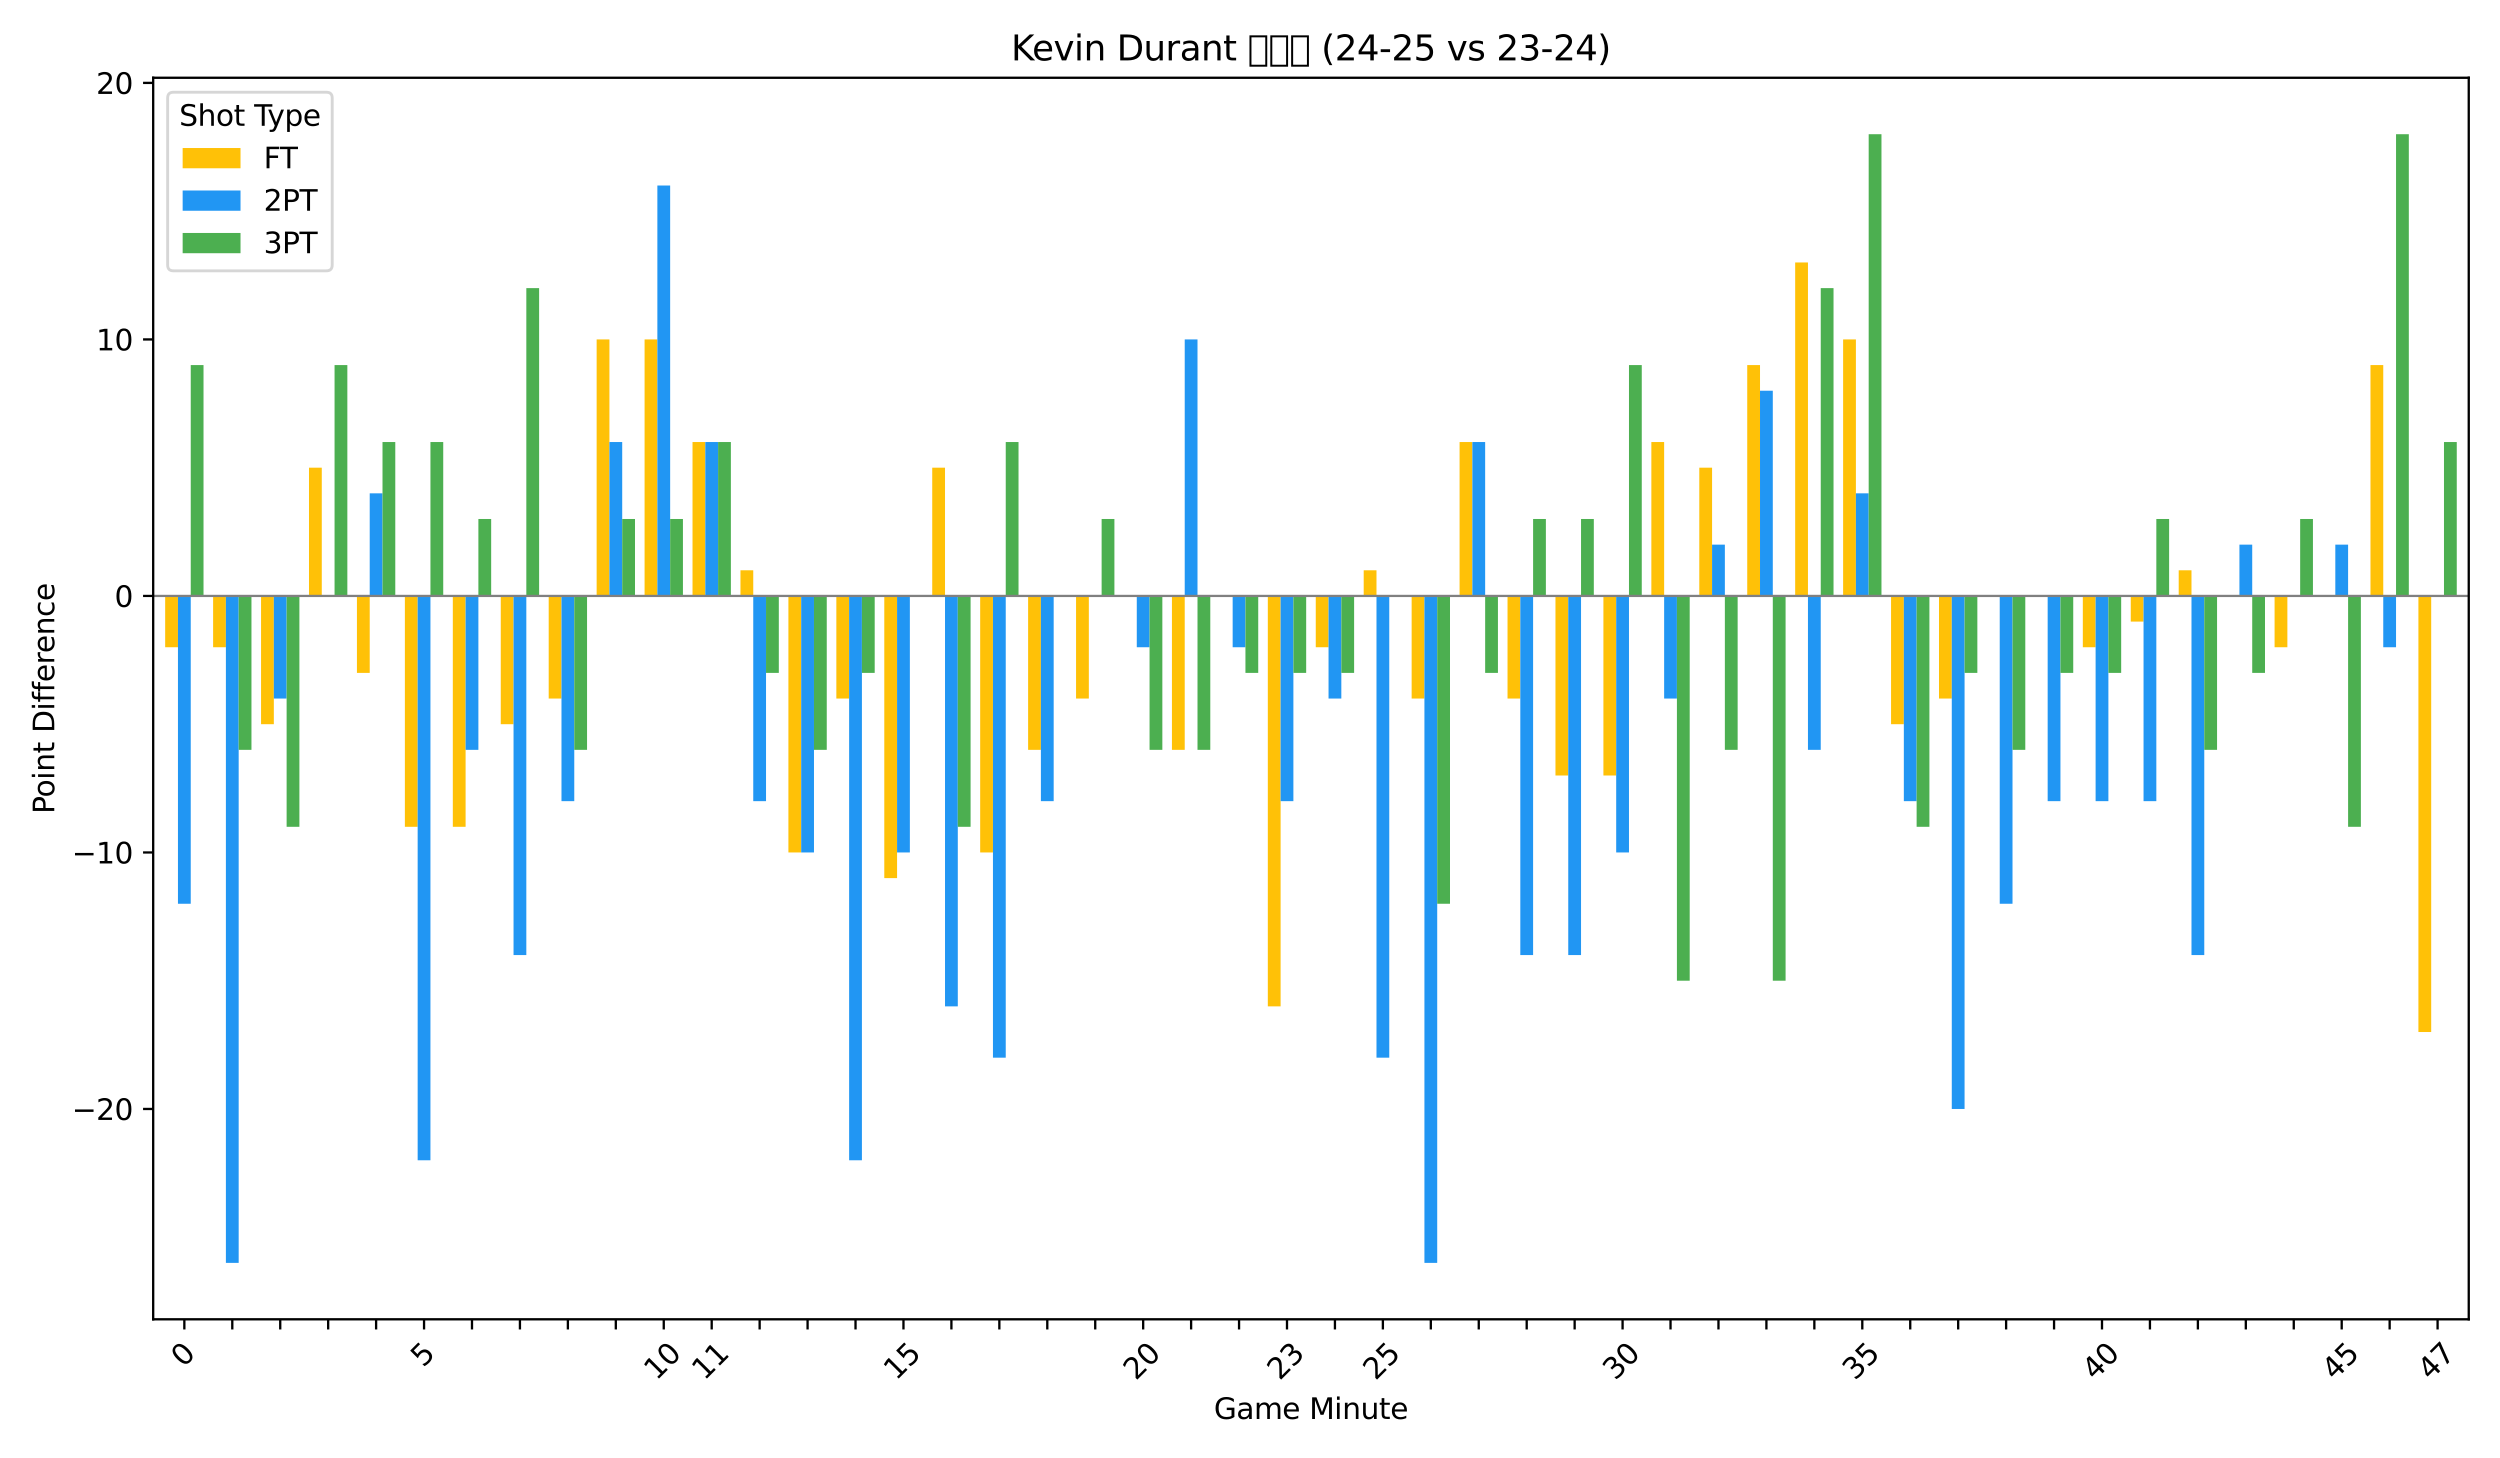 <?xml version="1.0" encoding="utf-8" standalone="no"?>
<!DOCTYPE svg PUBLIC "-//W3C//DTD SVG 1.1//EN"
  "http://www.w3.org/Graphics/SVG/1.1/DTD/svg11.dtd">
<svg xmlns:xlink="http://www.w3.org/1999/xlink" width="864pt" height="504pt" viewBox="0 0 864 504" xmlns="http://www.w3.org/2000/svg" version="1.1">
 <defs>
  <style type="text/css">*{stroke-linejoin: round; stroke-linecap: butt}</style>
 </defs>
 <g id="figure_1">
  <g id="patch_1">
   <path d="M 0 504 
L 864 504 
L 864 0 
L 0 0 
z
" style="fill: #ffffff"/>
  </g>
  <g id="axes_1">
   <g id="patch_2">
    <path d="M 52.94 455.956 
L 853.2 455.956 
L 853.2 26.88 
L 52.94 26.88 
z
" style="fill: #ffffff"/>
   </g>
   <g id="patch_3">
    <path d="M 57.082 205.957 
L 61.5 205.957 
L 61.5 223.687 
L 57.082 223.687 
z
" clip-path="url(#p933c76ee3c)" style="fill: #ffc107"/>
   </g>
   <g id="patch_4">
    <path d="M 73.651 205.957 
L 78.069 205.957 
L 78.069 223.687 
L 73.651 223.687 
z
" clip-path="url(#p933c76ee3c)" style="fill: #ffc107"/>
   </g>
   <g id="patch_5">
    <path d="M 90.219 205.957 
L 94.637 205.957 
L 94.637 250.283 
L 90.219 250.283 
z
" clip-path="url(#p933c76ee3c)" style="fill: #ffc107"/>
   </g>
   <g id="patch_6">
    <path d="M 106.788 205.957 
L 111.206 205.957 
L 111.206 161.631 
L 106.788 161.631 
z
" clip-path="url(#p933c76ee3c)" style="fill: #ffc107"/>
   </g>
   <g id="patch_7">
    <path d="M 123.356 205.957 
L 127.775 205.957 
L 127.775 232.553 
L 123.356 232.553 
z
" clip-path="url(#p933c76ee3c)" style="fill: #ffc107"/>
   </g>
   <g id="patch_8">
    <path d="M 139.925 205.957 
L 144.343 205.957 
L 144.343 285.744 
L 139.925 285.744 
z
" clip-path="url(#p933c76ee3c)" style="fill: #ffc107"/>
   </g>
   <g id="patch_9">
    <path d="M 156.493 205.957 
L 160.912 205.957 
L 160.912 285.744 
L 156.493 285.744 
z
" clip-path="url(#p933c76ee3c)" style="fill: #ffc107"/>
   </g>
   <g id="patch_10">
    <path d="M 173.062 205.957 
L 177.48 205.957 
L 177.48 250.283 
L 173.062 250.283 
z
" clip-path="url(#p933c76ee3c)" style="fill: #ffc107"/>
   </g>
   <g id="patch_11">
    <path d="M 189.63 205.957 
L 194.049 205.957 
L 194.049 241.418 
L 189.63 241.418 
z
" clip-path="url(#p933c76ee3c)" style="fill: #ffc107"/>
   </g>
   <g id="patch_12">
    <path d="M 206.199 205.957 
L 210.617 205.957 
L 210.617 117.305 
L 206.199 117.305 
z
" clip-path="url(#p933c76ee3c)" style="fill: #ffc107"/>
   </g>
   <g id="patch_13">
    <path d="M 222.767 205.957 
L 227.186 205.957 
L 227.186 117.305 
L 222.767 117.305 
z
" clip-path="url(#p933c76ee3c)" style="fill: #ffc107"/>
   </g>
   <g id="patch_14">
    <path d="M 239.336 205.957 
L 243.754 205.957 
L 243.754 152.766 
L 239.336 152.766 
z
" clip-path="url(#p933c76ee3c)" style="fill: #ffc107"/>
   </g>
   <g id="patch_15">
    <path d="M 255.904 205.957 
L 260.323 205.957 
L 260.323 197.092 
L 255.904 197.092 
z
" clip-path="url(#p933c76ee3c)" style="fill: #ffc107"/>
   </g>
   <g id="patch_16">
    <path d="M 272.473 205.957 
L 276.891 205.957 
L 276.891 294.609 
L 272.473 294.609 
z
" clip-path="url(#p933c76ee3c)" style="fill: #ffc107"/>
   </g>
   <g id="patch_17">
    <path d="M 289.042 205.957 
L 293.46 205.957 
L 293.46 241.418 
L 289.042 241.418 
z
" clip-path="url(#p933c76ee3c)" style="fill: #ffc107"/>
   </g>
   <g id="patch_18">
    <path d="M 305.61 205.957 
L 310.028 205.957 
L 310.028 303.474 
L 305.61 303.474 
z
" clip-path="url(#p933c76ee3c)" style="fill: #ffc107"/>
   </g>
   <g id="patch_19">
    <path d="M 322.179 205.957 
L 326.597 205.957 
L 326.597 161.631 
L 322.179 161.631 
z
" clip-path="url(#p933c76ee3c)" style="fill: #ffc107"/>
   </g>
   <g id="patch_20">
    <path d="M 338.747 205.957 
L 343.165 205.957 
L 343.165 294.609 
L 338.747 294.609 
z
" clip-path="url(#p933c76ee3c)" style="fill: #ffc107"/>
   </g>
   <g id="patch_21">
    <path d="M 355.316 205.957 
L 359.734 205.957 
L 359.734 259.148 
L 355.316 259.148 
z
" clip-path="url(#p933c76ee3c)" style="fill: #ffc107"/>
   </g>
   <g id="patch_22">
    <path d="M 371.884 205.957 
L 376.302 205.957 
L 376.302 241.418 
L 371.884 241.418 
z
" clip-path="url(#p933c76ee3c)" style="fill: #ffc107"/>
   </g>
   <g id="patch_23">
    <path d="M 388.453 205.957 
L 392.871 205.957 
L 392.871 205.957 
L 388.453 205.957 
z
" clip-path="url(#p933c76ee3c)" style="fill: #ffc107"/>
   </g>
   <g id="patch_24">
    <path d="M 405.021 205.957 
L 409.44 205.957 
L 409.44 259.148 
L 405.021 259.148 
z
" clip-path="url(#p933c76ee3c)" style="fill: #ffc107"/>
   </g>
   <g id="patch_25">
    <path d="M 421.59 205.957 
L 426.008 205.957 
L 426.008 205.957 
L 421.59 205.957 
z
" clip-path="url(#p933c76ee3c)" style="fill: #ffc107"/>
   </g>
   <g id="patch_26">
    <path d="M 438.158 205.957 
L 442.577 205.957 
L 442.577 347.8 
L 438.158 347.8 
z
" clip-path="url(#p933c76ee3c)" style="fill: #ffc107"/>
   </g>
   <g id="patch_27">
    <path d="M 454.727 205.957 
L 459.145 205.957 
L 459.145 223.687 
L 454.727 223.687 
z
" clip-path="url(#p933c76ee3c)" style="fill: #ffc107"/>
   </g>
   <g id="patch_28">
    <path d="M 471.295 205.957 
L 475.714 205.957 
L 475.714 197.092 
L 471.295 197.092 
z
" clip-path="url(#p933c76ee3c)" style="fill: #ffc107"/>
   </g>
   <g id="patch_29">
    <path d="M 487.864 205.957 
L 492.282 205.957 
L 492.282 241.418 
L 487.864 241.418 
z
" clip-path="url(#p933c76ee3c)" style="fill: #ffc107"/>
   </g>
   <g id="patch_30">
    <path d="M 504.432 205.957 
L 508.851 205.957 
L 508.851 152.766 
L 504.432 152.766 
z
" clip-path="url(#p933c76ee3c)" style="fill: #ffc107"/>
   </g>
   <g id="patch_31">
    <path d="M 521.001 205.957 
L 525.419 205.957 
L 525.419 241.418 
L 521.001 241.418 
z
" clip-path="url(#p933c76ee3c)" style="fill: #ffc107"/>
   </g>
   <g id="patch_32">
    <path d="M 537.57 205.957 
L 541.988 205.957 
L 541.988 268.013 
L 537.57 268.013 
z
" clip-path="url(#p933c76ee3c)" style="fill: #ffc107"/>
   </g>
   <g id="patch_33">
    <path d="M 554.138 205.957 
L 558.556 205.957 
L 558.556 268.013 
L 554.138 268.013 
z
" clip-path="url(#p933c76ee3c)" style="fill: #ffc107"/>
   </g>
   <g id="patch_34">
    <path d="M 570.707 205.957 
L 575.125 205.957 
L 575.125 152.766 
L 570.707 152.766 
z
" clip-path="url(#p933c76ee3c)" style="fill: #ffc107"/>
   </g>
   <g id="patch_35">
    <path d="M 587.275 205.957 
L 591.693 205.957 
L 591.693 161.631 
L 587.275 161.631 
z
" clip-path="url(#p933c76ee3c)" style="fill: #ffc107"/>
   </g>
   <g id="patch_36">
    <path d="M 603.844 205.957 
L 608.262 205.957 
L 608.262 126.17 
L 603.844 126.17 
z
" clip-path="url(#p933c76ee3c)" style="fill: #ffc107"/>
   </g>
   <g id="patch_37">
    <path d="M 620.412 205.957 
L 624.83 205.957 
L 624.83 90.709 
L 620.412 90.709 
z
" clip-path="url(#p933c76ee3c)" style="fill: #ffc107"/>
   </g>
   <g id="patch_38">
    <path d="M 636.981 205.957 
L 641.399 205.957 
L 641.399 117.305 
L 636.981 117.305 
z
" clip-path="url(#p933c76ee3c)" style="fill: #ffc107"/>
   </g>
   <g id="patch_39">
    <path d="M 653.549 205.957 
L 657.967 205.957 
L 657.967 250.283 
L 653.549 250.283 
z
" clip-path="url(#p933c76ee3c)" style="fill: #ffc107"/>
   </g>
   <g id="patch_40">
    <path d="M 670.118 205.957 
L 674.536 205.957 
L 674.536 241.418 
L 670.118 241.418 
z
" clip-path="url(#p933c76ee3c)" style="fill: #ffc107"/>
   </g>
   <g id="patch_41">
    <path d="M 686.686 205.957 
L 691.105 205.957 
L 691.105 205.957 
L 686.686 205.957 
z
" clip-path="url(#p933c76ee3c)" style="fill: #ffc107"/>
   </g>
   <g id="patch_42">
    <path d="M 703.255 205.957 
L 707.673 205.957 
L 707.673 205.957 
L 703.255 205.957 
z
" clip-path="url(#p933c76ee3c)" style="fill: #ffc107"/>
   </g>
   <g id="patch_43">
    <path d="M 719.823 205.957 
L 724.242 205.957 
L 724.242 223.687 
L 719.823 223.687 
z
" clip-path="url(#p933c76ee3c)" style="fill: #ffc107"/>
   </g>
   <g id="patch_44">
    <path d="M 736.392 205.957 
L 740.81 205.957 
L 740.81 214.822 
L 736.392 214.822 
z
" clip-path="url(#p933c76ee3c)" style="fill: #ffc107"/>
   </g>
   <g id="patch_45">
    <path d="M 752.96 205.957 
L 757.379 205.957 
L 757.379 197.092 
L 752.96 197.092 
z
" clip-path="url(#p933c76ee3c)" style="fill: #ffc107"/>
   </g>
   <g id="patch_46">
    <path d="M 769.529 205.957 
L 773.947 205.957 
L 773.947 205.957 
L 769.529 205.957 
z
" clip-path="url(#p933c76ee3c)" style="fill: #ffc107"/>
   </g>
   <g id="patch_47">
    <path d="M 786.097 205.957 
L 790.516 205.957 
L 790.516 223.687 
L 786.097 223.687 
z
" clip-path="url(#p933c76ee3c)" style="fill: #ffc107"/>
   </g>
   <g id="patch_48">
    <path d="M 802.666 205.957 
L 807.084 205.957 
L 807.084 205.957 
L 802.666 205.957 
z
" clip-path="url(#p933c76ee3c)" style="fill: #ffc107"/>
   </g>
   <g id="patch_49">
    <path d="M 819.235 205.957 
L 823.653 205.957 
L 823.653 126.17 
L 819.235 126.17 
z
" clip-path="url(#p933c76ee3c)" style="fill: #ffc107"/>
   </g>
   <g id="patch_50">
    <path d="M 835.803 205.957 
L 840.221 205.957 
L 840.221 356.665 
L 835.803 356.665 
z
" clip-path="url(#p933c76ee3c)" style="fill: #ffc107"/>
   </g>
   <g id="patch_51">
    <path d="M 61.5 205.957 
L 65.919 205.957 
L 65.919 312.339 
L 61.5 312.339 
z
" clip-path="url(#p933c76ee3c)" style="fill: #2196f3"/>
   </g>
   <g id="patch_52">
    <path d="M 78.069 205.957 
L 82.487 205.957 
L 82.487 436.452 
L 78.069 436.452 
z
" clip-path="url(#p933c76ee3c)" style="fill: #2196f3"/>
   </g>
   <g id="patch_53">
    <path d="M 94.637 205.957 
L 99.056 205.957 
L 99.056 241.418 
L 94.637 241.418 
z
" clip-path="url(#p933c76ee3c)" style="fill: #2196f3"/>
   </g>
   <g id="patch_54">
    <path d="M 111.206 205.957 
L 115.624 205.957 
L 115.624 205.957 
L 111.206 205.957 
z
" clip-path="url(#p933c76ee3c)" style="fill: #2196f3"/>
   </g>
   <g id="patch_55">
    <path d="M 127.775 205.957 
L 132.193 205.957 
L 132.193 170.496 
L 127.775 170.496 
z
" clip-path="url(#p933c76ee3c)" style="fill: #2196f3"/>
   </g>
   <g id="patch_56">
    <path d="M 144.343 205.957 
L 148.761 205.957 
L 148.761 400.991 
L 144.343 400.991 
z
" clip-path="url(#p933c76ee3c)" style="fill: #2196f3"/>
   </g>
   <g id="patch_57">
    <path d="M 160.912 205.957 
L 165.33 205.957 
L 165.33 259.148 
L 160.912 259.148 
z
" clip-path="url(#p933c76ee3c)" style="fill: #2196f3"/>
   </g>
   <g id="patch_58">
    <path d="M 177.48 205.957 
L 181.898 205.957 
L 181.898 330.07 
L 177.48 330.07 
z
" clip-path="url(#p933c76ee3c)" style="fill: #2196f3"/>
   </g>
   <g id="patch_59">
    <path d="M 194.049 205.957 
L 198.467 205.957 
L 198.467 276.879 
L 194.049 276.879 
z
" clip-path="url(#p933c76ee3c)" style="fill: #2196f3"/>
   </g>
   <g id="patch_60">
    <path d="M 210.617 205.957 
L 215.035 205.957 
L 215.035 152.766 
L 210.617 152.766 
z
" clip-path="url(#p933c76ee3c)" style="fill: #2196f3"/>
   </g>
   <g id="patch_61">
    <path d="M 227.186 205.957 
L 231.604 205.957 
L 231.604 64.114 
L 227.186 64.114 
z
" clip-path="url(#p933c76ee3c)" style="fill: #2196f3"/>
   </g>
   <g id="patch_62">
    <path d="M 243.754 205.957 
L 248.173 205.957 
L 248.173 152.766 
L 243.754 152.766 
z
" clip-path="url(#p933c76ee3c)" style="fill: #2196f3"/>
   </g>
   <g id="patch_63">
    <path d="M 260.323 205.957 
L 264.741 205.957 
L 264.741 276.879 
L 260.323 276.879 
z
" clip-path="url(#p933c76ee3c)" style="fill: #2196f3"/>
   </g>
   <g id="patch_64">
    <path d="M 276.891 205.957 
L 281.31 205.957 
L 281.31 294.609 
L 276.891 294.609 
z
" clip-path="url(#p933c76ee3c)" style="fill: #2196f3"/>
   </g>
   <g id="patch_65">
    <path d="M 293.46 205.957 
L 297.878 205.957 
L 297.878 400.991 
L 293.46 400.991 
z
" clip-path="url(#p933c76ee3c)" style="fill: #2196f3"/>
   </g>
   <g id="patch_66">
    <path d="M 310.028 205.957 
L 314.447 205.957 
L 314.447 294.609 
L 310.028 294.609 
z
" clip-path="url(#p933c76ee3c)" style="fill: #2196f3"/>
   </g>
   <g id="patch_67">
    <path d="M 326.597 205.957 
L 331.015 205.957 
L 331.015 347.8 
L 326.597 347.8 
z
" clip-path="url(#p933c76ee3c)" style="fill: #2196f3"/>
   </g>
   <g id="patch_68">
    <path d="M 343.165 205.957 
L 347.584 205.957 
L 347.584 365.531 
L 343.165 365.531 
z
" clip-path="url(#p933c76ee3c)" style="fill: #2196f3"/>
   </g>
   <g id="patch_69">
    <path d="M 359.734 205.957 
L 364.152 205.957 
L 364.152 276.879 
L 359.734 276.879 
z
" clip-path="url(#p933c76ee3c)" style="fill: #2196f3"/>
   </g>
   <g id="patch_70">
    <path d="M 376.302 205.957 
L 380.721 205.957 
L 380.721 205.957 
L 376.302 205.957 
z
" clip-path="url(#p933c76ee3c)" style="fill: #2196f3"/>
   </g>
   <g id="patch_71">
    <path d="M 392.871 205.957 
L 397.289 205.957 
L 397.289 223.687 
L 392.871 223.687 
z
" clip-path="url(#p933c76ee3c)" style="fill: #2196f3"/>
   </g>
   <g id="patch_72">
    <path d="M 409.44 205.957 
L 413.858 205.957 
L 413.858 117.305 
L 409.44 117.305 
z
" clip-path="url(#p933c76ee3c)" style="fill: #2196f3"/>
   </g>
   <g id="patch_73">
    <path d="M 426.008 205.957 
L 430.426 205.957 
L 430.426 223.687 
L 426.008 223.687 
z
" clip-path="url(#p933c76ee3c)" style="fill: #2196f3"/>
   </g>
   <g id="patch_74">
    <path d="M 442.577 205.957 
L 446.995 205.957 
L 446.995 276.879 
L 442.577 276.879 
z
" clip-path="url(#p933c76ee3c)" style="fill: #2196f3"/>
   </g>
   <g id="patch_75">
    <path d="M 459.145 205.957 
L 463.563 205.957 
L 463.563 241.418 
L 459.145 241.418 
z
" clip-path="url(#p933c76ee3c)" style="fill: #2196f3"/>
   </g>
   <g id="patch_76">
    <path d="M 475.714 205.957 
L 480.132 205.957 
L 480.132 365.531 
L 475.714 365.531 
z
" clip-path="url(#p933c76ee3c)" style="fill: #2196f3"/>
   </g>
   <g id="patch_77">
    <path d="M 492.282 205.957 
L 496.7 205.957 
L 496.7 436.452 
L 492.282 436.452 
z
" clip-path="url(#p933c76ee3c)" style="fill: #2196f3"/>
   </g>
   <g id="patch_78">
    <path d="M 508.851 205.957 
L 513.269 205.957 
L 513.269 152.766 
L 508.851 152.766 
z
" clip-path="url(#p933c76ee3c)" style="fill: #2196f3"/>
   </g>
   <g id="patch_79">
    <path d="M 525.419 205.957 
L 529.838 205.957 
L 529.838 330.07 
L 525.419 330.07 
z
" clip-path="url(#p933c76ee3c)" style="fill: #2196f3"/>
   </g>
   <g id="patch_80">
    <path d="M 541.988 205.957 
L 546.406 205.957 
L 546.406 330.07 
L 541.988 330.07 
z
" clip-path="url(#p933c76ee3c)" style="fill: #2196f3"/>
   </g>
   <g id="patch_81">
    <path d="M 558.556 205.957 
L 562.975 205.957 
L 562.975 294.609 
L 558.556 294.609 
z
" clip-path="url(#p933c76ee3c)" style="fill: #2196f3"/>
   </g>
   <g id="patch_82">
    <path d="M 575.125 205.957 
L 579.543 205.957 
L 579.543 241.418 
L 575.125 241.418 
z
" clip-path="url(#p933c76ee3c)" style="fill: #2196f3"/>
   </g>
   <g id="patch_83">
    <path d="M 591.693 205.957 
L 596.112 205.957 
L 596.112 188.227 
L 591.693 188.227 
z
" clip-path="url(#p933c76ee3c)" style="fill: #2196f3"/>
   </g>
   <g id="patch_84">
    <path d="M 608.262 205.957 
L 612.68 205.957 
L 612.68 135.035 
L 608.262 135.035 
z
" clip-path="url(#p933c76ee3c)" style="fill: #2196f3"/>
   </g>
   <g id="patch_85">
    <path d="M 624.83 205.957 
L 629.249 205.957 
L 629.249 259.148 
L 624.83 259.148 
z
" clip-path="url(#p933c76ee3c)" style="fill: #2196f3"/>
   </g>
   <g id="patch_86">
    <path d="M 641.399 205.957 
L 645.817 205.957 
L 645.817 170.496 
L 641.399 170.496 
z
" clip-path="url(#p933c76ee3c)" style="fill: #2196f3"/>
   </g>
   <g id="patch_87">
    <path d="M 657.967 205.957 
L 662.386 205.957 
L 662.386 276.879 
L 657.967 276.879 
z
" clip-path="url(#p933c76ee3c)" style="fill: #2196f3"/>
   </g>
   <g id="patch_88">
    <path d="M 674.536 205.957 
L 678.954 205.957 
L 678.954 383.261 
L 674.536 383.261 
z
" clip-path="url(#p933c76ee3c)" style="fill: #2196f3"/>
   </g>
   <g id="patch_89">
    <path d="M 691.105 205.957 
L 695.523 205.957 
L 695.523 312.339 
L 691.105 312.339 
z
" clip-path="url(#p933c76ee3c)" style="fill: #2196f3"/>
   </g>
   <g id="patch_90">
    <path d="M 707.673 205.957 
L 712.091 205.957 
L 712.091 276.879 
L 707.673 276.879 
z
" clip-path="url(#p933c76ee3c)" style="fill: #2196f3"/>
   </g>
   <g id="patch_91">
    <path d="M 724.242 205.957 
L 728.66 205.957 
L 728.66 276.879 
L 724.242 276.879 
z
" clip-path="url(#p933c76ee3c)" style="fill: #2196f3"/>
   </g>
   <g id="patch_92">
    <path d="M 740.81 205.957 
L 745.228 205.957 
L 745.228 276.879 
L 740.81 276.879 
z
" clip-path="url(#p933c76ee3c)" style="fill: #2196f3"/>
   </g>
   <g id="patch_93">
    <path d="M 757.379 205.957 
L 761.797 205.957 
L 761.797 330.07 
L 757.379 330.07 
z
" clip-path="url(#p933c76ee3c)" style="fill: #2196f3"/>
   </g>
   <g id="patch_94">
    <path d="M 773.947 205.957 
L 778.365 205.957 
L 778.365 188.227 
L 773.947 188.227 
z
" clip-path="url(#p933c76ee3c)" style="fill: #2196f3"/>
   </g>
   <g id="patch_95">
    <path d="M 790.516 205.957 
L 794.934 205.957 
L 794.934 205.957 
L 790.516 205.957 
z
" clip-path="url(#p933c76ee3c)" style="fill: #2196f3"/>
   </g>
   <g id="patch_96">
    <path d="M 807.084 205.957 
L 811.503 205.957 
L 811.503 188.227 
L 807.084 188.227 
z
" clip-path="url(#p933c76ee3c)" style="fill: #2196f3"/>
   </g>
   <g id="patch_97">
    <path d="M 823.653 205.957 
L 828.071 205.957 
L 828.071 223.687 
L 823.653 223.687 
z
" clip-path="url(#p933c76ee3c)" style="fill: #2196f3"/>
   </g>
   <g id="patch_98">
    <path d="M 840.221 205.957 
L 844.64 205.957 
L 844.64 205.957 
L 840.221 205.957 
z
" clip-path="url(#p933c76ee3c)" style="fill: #2196f3"/>
   </g>
   <g id="patch_99">
    <path d="M 65.919 205.957 
L 70.337 205.957 
L 70.337 126.17 
L 65.919 126.17 
z
" clip-path="url(#p933c76ee3c)" style="fill: #4caf50"/>
   </g>
   <g id="patch_100">
    <path d="M 82.487 205.957 
L 86.905 205.957 
L 86.905 259.148 
L 82.487 259.148 
z
" clip-path="url(#p933c76ee3c)" style="fill: #4caf50"/>
   </g>
   <g id="patch_101">
    <path d="M 99.056 205.957 
L 103.474 205.957 
L 103.474 285.744 
L 99.056 285.744 
z
" clip-path="url(#p933c76ee3c)" style="fill: #4caf50"/>
   </g>
   <g id="patch_102">
    <path d="M 115.624 205.957 
L 120.043 205.957 
L 120.043 126.17 
L 115.624 126.17 
z
" clip-path="url(#p933c76ee3c)" style="fill: #4caf50"/>
   </g>
   <g id="patch_103">
    <path d="M 132.193 205.957 
L 136.611 205.957 
L 136.611 152.766 
L 132.193 152.766 
z
" clip-path="url(#p933c76ee3c)" style="fill: #4caf50"/>
   </g>
   <g id="patch_104">
    <path d="M 148.761 205.957 
L 153.18 205.957 
L 153.18 152.766 
L 148.761 152.766 
z
" clip-path="url(#p933c76ee3c)" style="fill: #4caf50"/>
   </g>
   <g id="patch_105">
    <path d="M 165.33 205.957 
L 169.748 205.957 
L 169.748 179.361 
L 165.33 179.361 
z
" clip-path="url(#p933c76ee3c)" style="fill: #4caf50"/>
   </g>
   <g id="patch_106">
    <path d="M 181.898 205.957 
L 186.317 205.957 
L 186.317 99.575 
L 181.898 99.575 
z
" clip-path="url(#p933c76ee3c)" style="fill: #4caf50"/>
   </g>
   <g id="patch_107">
    <path d="M 198.467 205.957 
L 202.885 205.957 
L 202.885 259.148 
L 198.467 259.148 
z
" clip-path="url(#p933c76ee3c)" style="fill: #4caf50"/>
   </g>
   <g id="patch_108">
    <path d="M 215.035 205.957 
L 219.454 205.957 
L 219.454 179.361 
L 215.035 179.361 
z
" clip-path="url(#p933c76ee3c)" style="fill: #4caf50"/>
   </g>
   <g id="patch_109">
    <path d="M 231.604 205.957 
L 236.022 205.957 
L 236.022 179.361 
L 231.604 179.361 
z
" clip-path="url(#p933c76ee3c)" style="fill: #4caf50"/>
   </g>
   <g id="patch_110">
    <path d="M 248.173 205.957 
L 252.591 205.957 
L 252.591 152.766 
L 248.173 152.766 
z
" clip-path="url(#p933c76ee3c)" style="fill: #4caf50"/>
   </g>
   <g id="patch_111">
    <path d="M 264.741 205.957 
L 269.159 205.957 
L 269.159 232.553 
L 264.741 232.553 
z
" clip-path="url(#p933c76ee3c)" style="fill: #4caf50"/>
   </g>
   <g id="patch_112">
    <path d="M 281.31 205.957 
L 285.728 205.957 
L 285.728 259.148 
L 281.31 259.148 
z
" clip-path="url(#p933c76ee3c)" style="fill: #4caf50"/>
   </g>
   <g id="patch_113">
    <path d="M 297.878 205.957 
L 302.296 205.957 
L 302.296 232.553 
L 297.878 232.553 
z
" clip-path="url(#p933c76ee3c)" style="fill: #4caf50"/>
   </g>
   <g id="patch_114">
    <path d="M 314.447 205.957 
L 318.865 205.957 
L 318.865 205.957 
L 314.447 205.957 
z
" clip-path="url(#p933c76ee3c)" style="fill: #4caf50"/>
   </g>
   <g id="patch_115">
    <path d="M 331.015 205.957 
L 335.433 205.957 
L 335.433 285.744 
L 331.015 285.744 
z
" clip-path="url(#p933c76ee3c)" style="fill: #4caf50"/>
   </g>
   <g id="patch_116">
    <path d="M 347.584 205.957 
L 352.002 205.957 
L 352.002 152.766 
L 347.584 152.766 
z
" clip-path="url(#p933c76ee3c)" style="fill: #4caf50"/>
   </g>
   <g id="patch_117">
    <path d="M 364.152 205.957 
L 368.57 205.957 
L 368.57 205.957 
L 364.152 205.957 
z
" clip-path="url(#p933c76ee3c)" style="fill: #4caf50"/>
   </g>
   <g id="patch_118">
    <path d="M 380.721 205.957 
L 385.139 205.957 
L 385.139 179.361 
L 380.721 179.361 
z
" clip-path="url(#p933c76ee3c)" style="fill: #4caf50"/>
   </g>
   <g id="patch_119">
    <path d="M 397.289 205.957 
L 401.708 205.957 
L 401.708 259.148 
L 397.289 259.148 
z
" clip-path="url(#p933c76ee3c)" style="fill: #4caf50"/>
   </g>
   <g id="patch_120">
    <path d="M 413.858 205.957 
L 418.276 205.957 
L 418.276 259.148 
L 413.858 259.148 
z
" clip-path="url(#p933c76ee3c)" style="fill: #4caf50"/>
   </g>
   <g id="patch_121">
    <path d="M 430.426 205.957 
L 434.845 205.957 
L 434.845 232.553 
L 430.426 232.553 
z
" clip-path="url(#p933c76ee3c)" style="fill: #4caf50"/>
   </g>
   <g id="patch_122">
    <path d="M 446.995 205.957 
L 451.413 205.957 
L 451.413 232.553 
L 446.995 232.553 
z
" clip-path="url(#p933c76ee3c)" style="fill: #4caf50"/>
   </g>
   <g id="patch_123">
    <path d="M 463.563 205.957 
L 467.982 205.957 
L 467.982 232.553 
L 463.563 232.553 
z
" clip-path="url(#p933c76ee3c)" style="fill: #4caf50"/>
   </g>
   <g id="patch_124">
    <path d="M 480.132 205.957 
L 484.55 205.957 
L 484.55 205.957 
L 480.132 205.957 
z
" clip-path="url(#p933c76ee3c)" style="fill: #4caf50"/>
   </g>
   <g id="patch_125">
    <path d="M 496.7 205.957 
L 501.119 205.957 
L 501.119 312.339 
L 496.7 312.339 
z
" clip-path="url(#p933c76ee3c)" style="fill: #4caf50"/>
   </g>
   <g id="patch_126">
    <path d="M 513.269 205.957 
L 517.687 205.957 
L 517.687 232.553 
L 513.269 232.553 
z
" clip-path="url(#p933c76ee3c)" style="fill: #4caf50"/>
   </g>
   <g id="patch_127">
    <path d="M 529.838 205.957 
L 534.256 205.957 
L 534.256 179.361 
L 529.838 179.361 
z
" clip-path="url(#p933c76ee3c)" style="fill: #4caf50"/>
   </g>
   <g id="patch_128">
    <path d="M 546.406 205.957 
L 550.824 205.957 
L 550.824 179.361 
L 546.406 179.361 
z
" clip-path="url(#p933c76ee3c)" style="fill: #4caf50"/>
   </g>
   <g id="patch_129">
    <path d="M 562.975 205.957 
L 567.393 205.957 
L 567.393 126.17 
L 562.975 126.17 
z
" clip-path="url(#p933c76ee3c)" style="fill: #4caf50"/>
   </g>
   <g id="patch_130">
    <path d="M 579.543 205.957 
L 583.961 205.957 
L 583.961 338.935 
L 579.543 338.935 
z
" clip-path="url(#p933c76ee3c)" style="fill: #4caf50"/>
   </g>
   <g id="patch_131">
    <path d="M 596.112 205.957 
L 600.53 205.957 
L 600.53 259.148 
L 596.112 259.148 
z
" clip-path="url(#p933c76ee3c)" style="fill: #4caf50"/>
   </g>
   <g id="patch_132">
    <path d="M 612.68 205.957 
L 617.098 205.957 
L 617.098 338.935 
L 612.68 338.935 
z
" clip-path="url(#p933c76ee3c)" style="fill: #4caf50"/>
   </g>
   <g id="patch_133">
    <path d="M 629.249 205.957 
L 633.667 205.957 
L 633.667 99.575 
L 629.249 99.575 
z
" clip-path="url(#p933c76ee3c)" style="fill: #4caf50"/>
   </g>
   <g id="patch_134">
    <path d="M 645.817 205.957 
L 650.236 205.957 
L 650.236 46.383 
L 645.817 46.383 
z
" clip-path="url(#p933c76ee3c)" style="fill: #4caf50"/>
   </g>
   <g id="patch_135">
    <path d="M 662.386 205.957 
L 666.804 205.957 
L 666.804 285.744 
L 662.386 285.744 
z
" clip-path="url(#p933c76ee3c)" style="fill: #4caf50"/>
   </g>
   <g id="patch_136">
    <path d="M 678.954 205.957 
L 683.373 205.957 
L 683.373 232.553 
L 678.954 232.553 
z
" clip-path="url(#p933c76ee3c)" style="fill: #4caf50"/>
   </g>
   <g id="patch_137">
    <path d="M 695.523 205.957 
L 699.941 205.957 
L 699.941 259.148 
L 695.523 259.148 
z
" clip-path="url(#p933c76ee3c)" style="fill: #4caf50"/>
   </g>
   <g id="patch_138">
    <path d="M 712.091 205.957 
L 716.51 205.957 
L 716.51 232.553 
L 712.091 232.553 
z
" clip-path="url(#p933c76ee3c)" style="fill: #4caf50"/>
   </g>
   <g id="patch_139">
    <path d="M 728.66 205.957 
L 733.078 205.957 
L 733.078 232.553 
L 728.66 232.553 
z
" clip-path="url(#p933c76ee3c)" style="fill: #4caf50"/>
   </g>
   <g id="patch_140">
    <path d="M 745.228 205.957 
L 749.647 205.957 
L 749.647 179.361 
L 745.228 179.361 
z
" clip-path="url(#p933c76ee3c)" style="fill: #4caf50"/>
   </g>
   <g id="patch_141">
    <path d="M 761.797 205.957 
L 766.215 205.957 
L 766.215 259.148 
L 761.797 259.148 
z
" clip-path="url(#p933c76ee3c)" style="fill: #4caf50"/>
   </g>
   <g id="patch_142">
    <path d="M 778.365 205.957 
L 782.784 205.957 
L 782.784 232.553 
L 778.365 232.553 
z
" clip-path="url(#p933c76ee3c)" style="fill: #4caf50"/>
   </g>
   <g id="patch_143">
    <path d="M 794.934 205.957 
L 799.352 205.957 
L 799.352 179.361 
L 794.934 179.361 
z
" clip-path="url(#p933c76ee3c)" style="fill: #4caf50"/>
   </g>
   <g id="patch_144">
    <path d="M 811.503 205.957 
L 815.921 205.957 
L 815.921 285.744 
L 811.503 285.744 
z
" clip-path="url(#p933c76ee3c)" style="fill: #4caf50"/>
   </g>
   <g id="patch_145">
    <path d="M 828.071 205.957 
L 832.489 205.957 
L 832.489 46.383 
L 828.071 46.383 
z
" clip-path="url(#p933c76ee3c)" style="fill: #4caf50"/>
   </g>
   <g id="patch_146">
    <path d="M 844.64 205.957 
L 849.058 205.957 
L 849.058 152.766 
L 844.64 152.766 
z
" clip-path="url(#p933c76ee3c)" style="fill: #4caf50"/>
   </g>
   <g id="matplotlib.axis_1">
    <g id="xtick_1">
     <g id="line2d_1">
      <defs>
       <path id="m0a5c744c4f" d="M 0 0 
L 0 3.5 
" style="stroke: #000000; stroke-width: 0.8"/>
      </defs>
      <g>
       <use xlink:href="#m0a5c744c4f" x="63.71" y="455.956" style="stroke: #000000; stroke-width: 0.8"/>
      </g>
     </g>
     <g id="text_1">
      <!-- 0 -->
      <g transform="translate(63.411 472.827) rotate(-45) scale(0.1 -0.1)">
       <defs>
        <path id="DejaVuSans-30" d="M 2034 4250 
Q 1547 4250 1301 3770 
Q 1056 3291 1056 2328 
Q 1056 1369 1301 889 
Q 1547 409 2034 409 
Q 2525 409 2770 889 
Q 3016 1369 3016 2328 
Q 3016 3291 2770 3770 
Q 2525 4250 2034 4250 
z
M 2034 4750 
Q 2819 4750 3233 4129 
Q 3647 3509 3647 2328 
Q 3647 1150 3233 529 
Q 2819 -91 2034 -91 
Q 1250 -91 836 529 
Q 422 1150 422 2328 
Q 422 3509 836 4129 
Q 1250 4750 2034 4750 
z
" transform="scale(0.016)"/>
       </defs>
       <use xlink:href="#DejaVuSans-30"/>
      </g>
     </g>
    </g>
    <g id="xtick_2">
     <g id="line2d_2">
      <g>
       <use xlink:href="#m0a5c744c4f" x="80.278" y="455.956" style="stroke: #000000; stroke-width: 0.8"/>
      </g>
     </g>
    </g>
    <g id="xtick_3">
     <g id="line2d_3">
      <g>
       <use xlink:href="#m0a5c744c4f" x="96.847" y="455.956" style="stroke: #000000; stroke-width: 0.8"/>
      </g>
     </g>
    </g>
    <g id="xtick_4">
     <g id="line2d_4">
      <g>
       <use xlink:href="#m0a5c744c4f" x="113.415" y="455.956" style="stroke: #000000; stroke-width: 0.8"/>
      </g>
     </g>
    </g>
    <g id="xtick_5">
     <g id="line2d_5">
      <g>
       <use xlink:href="#m0a5c744c4f" x="129.984" y="455.956" style="stroke: #000000; stroke-width: 0.8"/>
      </g>
     </g>
    </g>
    <g id="xtick_6">
     <g id="line2d_6">
      <g>
       <use xlink:href="#m0a5c744c4f" x="146.552" y="455.956" style="stroke: #000000; stroke-width: 0.8"/>
      </g>
     </g>
     <g id="text_2">
      <!-- 5 -->
      <g transform="translate(146.254 472.827) rotate(-45) scale(0.1 -0.1)">
       <defs>
        <path id="DejaVuSans-35" d="M 691 4666 
L 3169 4666 
L 3169 4134 
L 1269 4134 
L 1269 2991 
Q 1406 3038 1543 3061 
Q 1681 3084 1819 3084 
Q 2600 3084 3056 2656 
Q 3513 2228 3513 1497 
Q 3513 744 3044 326 
Q 2575 -91 1722 -91 
Q 1428 -91 1123 -41 
Q 819 9 494 109 
L 494 744 
Q 775 591 1075 516 
Q 1375 441 1709 441 
Q 2250 441 2565 725 
Q 2881 1009 2881 1497 
Q 2881 1984 2565 2268 
Q 2250 2553 1709 2553 
Q 1456 2553 1204 2497 
Q 953 2441 691 2322 
L 691 4666 
z
" transform="scale(0.016)"/>
       </defs>
       <use xlink:href="#DejaVuSans-35"/>
      </g>
     </g>
    </g>
    <g id="xtick_7">
     <g id="line2d_7">
      <g>
       <use xlink:href="#m0a5c744c4f" x="163.121" y="455.956" style="stroke: #000000; stroke-width: 0.8"/>
      </g>
     </g>
    </g>
    <g id="xtick_8">
     <g id="line2d_8">
      <g>
       <use xlink:href="#m0a5c744c4f" x="179.689" y="455.956" style="stroke: #000000; stroke-width: 0.8"/>
      </g>
     </g>
    </g>
    <g id="xtick_9">
     <g id="line2d_9">
      <g>
       <use xlink:href="#m0a5c744c4f" x="196.258" y="455.956" style="stroke: #000000; stroke-width: 0.8"/>
      </g>
     </g>
    </g>
    <g id="xtick_10">
     <g id="line2d_10">
      <g>
       <use xlink:href="#m0a5c744c4f" x="212.826" y="455.956" style="stroke: #000000; stroke-width: 0.8"/>
      </g>
     </g>
    </g>
    <g id="xtick_11">
     <g id="line2d_11">
      <g>
       <use xlink:href="#m0a5c744c4f" x="229.395" y="455.956" style="stroke: #000000; stroke-width: 0.8"/>
      </g>
     </g>
     <g id="text_3">
      <!-- 10 -->
      <g transform="translate(226.847 477.326) rotate(-45) scale(0.1 -0.1)">
       <defs>
        <path id="DejaVuSans-31" d="M 794 531 
L 1825 531 
L 1825 4091 
L 703 3866 
L 703 4441 
L 1819 4666 
L 2450 4666 
L 2450 531 
L 3481 531 
L 3481 0 
L 794 0 
L 794 531 
z
" transform="scale(0.016)"/>
       </defs>
       <use xlink:href="#DejaVuSans-31"/>
       <use xlink:href="#DejaVuSans-30" transform="translate(63.623 0)"/>
      </g>
     </g>
    </g>
    <g id="xtick_12">
     <g id="line2d_12">
      <g>
       <use xlink:href="#m0a5c744c4f" x="245.963" y="455.956" style="stroke: #000000; stroke-width: 0.8"/>
      </g>
     </g>
     <g id="text_4">
      <!-- 11 -->
      <g transform="translate(243.416 477.326) rotate(-45) scale(0.1 -0.1)">
       <use xlink:href="#DejaVuSans-31"/>
       <use xlink:href="#DejaVuSans-31" transform="translate(63.623 0)"/>
      </g>
     </g>
    </g>
    <g id="xtick_13">
     <g id="line2d_13">
      <g>
       <use xlink:href="#m0a5c744c4f" x="262.532" y="455.956" style="stroke: #000000; stroke-width: 0.8"/>
      </g>
     </g>
    </g>
    <g id="xtick_14">
     <g id="line2d_14">
      <g>
       <use xlink:href="#m0a5c744c4f" x="279.1" y="455.956" style="stroke: #000000; stroke-width: 0.8"/>
      </g>
     </g>
    </g>
    <g id="xtick_15">
     <g id="line2d_15">
      <g>
       <use xlink:href="#m0a5c744c4f" x="295.669" y="455.956" style="stroke: #000000; stroke-width: 0.8"/>
      </g>
     </g>
    </g>
    <g id="xtick_16">
     <g id="line2d_16">
      <g>
       <use xlink:href="#m0a5c744c4f" x="312.237" y="455.956" style="stroke: #000000; stroke-width: 0.8"/>
      </g>
     </g>
     <g id="text_5">
      <!-- 15 -->
      <g transform="translate(309.69 477.326) rotate(-45) scale(0.1 -0.1)">
       <use xlink:href="#DejaVuSans-31"/>
       <use xlink:href="#DejaVuSans-35" transform="translate(63.623 0)"/>
      </g>
     </g>
    </g>
    <g id="xtick_17">
     <g id="line2d_17">
      <g>
       <use xlink:href="#m0a5c744c4f" x="328.806" y="455.956" style="stroke: #000000; stroke-width: 0.8"/>
      </g>
     </g>
    </g>
    <g id="xtick_18">
     <g id="line2d_18">
      <g>
       <use xlink:href="#m0a5c744c4f" x="345.375" y="455.956" style="stroke: #000000; stroke-width: 0.8"/>
      </g>
     </g>
    </g>
    <g id="xtick_19">
     <g id="line2d_19">
      <g>
       <use xlink:href="#m0a5c744c4f" x="361.943" y="455.956" style="stroke: #000000; stroke-width: 0.8"/>
      </g>
     </g>
    </g>
    <g id="xtick_20">
     <g id="line2d_20">
      <g>
       <use xlink:href="#m0a5c744c4f" x="378.512" y="455.956" style="stroke: #000000; stroke-width: 0.8"/>
      </g>
     </g>
    </g>
    <g id="xtick_21">
     <g id="line2d_21">
      <g>
       <use xlink:href="#m0a5c744c4f" x="395.08" y="455.956" style="stroke: #000000; stroke-width: 0.8"/>
      </g>
     </g>
     <g id="text_6">
      <!-- 20 -->
      <g transform="translate(392.532 477.326) rotate(-45) scale(0.1 -0.1)">
       <defs>
        <path id="DejaVuSans-32" d="M 1228 531 
L 3431 531 
L 3431 0 
L 469 0 
L 469 531 
Q 828 903 1448 1529 
Q 2069 2156 2228 2338 
Q 2531 2678 2651 2914 
Q 2772 3150 2772 3378 
Q 2772 3750 2511 3984 
Q 2250 4219 1831 4219 
Q 1534 4219 1204 4116 
Q 875 4013 500 3803 
L 500 4441 
Q 881 4594 1212 4672 
Q 1544 4750 1819 4750 
Q 2544 4750 2975 4387 
Q 3406 4025 3406 3419 
Q 3406 3131 3298 2873 
Q 3191 2616 2906 2266 
Q 2828 2175 2409 1742 
Q 1991 1309 1228 531 
z
" transform="scale(0.016)"/>
       </defs>
       <use xlink:href="#DejaVuSans-32"/>
       <use xlink:href="#DejaVuSans-30" transform="translate(63.623 0)"/>
      </g>
     </g>
    </g>
    <g id="xtick_22">
     <g id="line2d_22">
      <g>
       <use xlink:href="#m0a5c744c4f" x="411.649" y="455.956" style="stroke: #000000; stroke-width: 0.8"/>
      </g>
     </g>
    </g>
    <g id="xtick_23">
     <g id="line2d_23">
      <g>
       <use xlink:href="#m0a5c744c4f" x="428.217" y="455.956" style="stroke: #000000; stroke-width: 0.8"/>
      </g>
     </g>
    </g>
    <g id="xtick_24">
     <g id="line2d_24">
      <g>
       <use xlink:href="#m0a5c744c4f" x="444.786" y="455.956" style="stroke: #000000; stroke-width: 0.8"/>
      </g>
     </g>
     <g id="text_7">
      <!-- 23 -->
      <g transform="translate(442.238 477.326) rotate(-45) scale(0.1 -0.1)">
       <defs>
        <path id="DejaVuSans-33" d="M 2597 2516 
Q 3050 2419 3304 2112 
Q 3559 1806 3559 1356 
Q 3559 666 3084 287 
Q 2609 -91 1734 -91 
Q 1441 -91 1130 -33 
Q 819 25 488 141 
L 488 750 
Q 750 597 1062 519 
Q 1375 441 1716 441 
Q 2309 441 2620 675 
Q 2931 909 2931 1356 
Q 2931 1769 2642 2001 
Q 2353 2234 1838 2234 
L 1294 2234 
L 1294 2753 
L 1863 2753 
Q 2328 2753 2575 2939 
Q 2822 3125 2822 3475 
Q 2822 3834 2567 4026 
Q 2313 4219 1838 4219 
Q 1578 4219 1281 4162 
Q 984 4106 628 3988 
L 628 4550 
Q 988 4650 1302 4700 
Q 1616 4750 1894 4750 
Q 2613 4750 3031 4423 
Q 3450 4097 3450 3541 
Q 3450 3153 3228 2886 
Q 3006 2619 2597 2516 
z
" transform="scale(0.016)"/>
       </defs>
       <use xlink:href="#DejaVuSans-32"/>
       <use xlink:href="#DejaVuSans-33" transform="translate(63.623 0)"/>
      </g>
     </g>
    </g>
    <g id="xtick_25">
     <g id="line2d_25">
      <g>
       <use xlink:href="#m0a5c744c4f" x="461.354" y="455.956" style="stroke: #000000; stroke-width: 0.8"/>
      </g>
     </g>
    </g>
    <g id="xtick_26">
     <g id="line2d_26">
      <g>
       <use xlink:href="#m0a5c744c4f" x="477.923" y="455.956" style="stroke: #000000; stroke-width: 0.8"/>
      </g>
     </g>
     <g id="text_8">
      <!-- 25 -->
      <g transform="translate(475.375 477.326) rotate(-45) scale(0.1 -0.1)">
       <use xlink:href="#DejaVuSans-32"/>
       <use xlink:href="#DejaVuSans-35" transform="translate(63.623 0)"/>
      </g>
     </g>
    </g>
    <g id="xtick_27">
     <g id="line2d_27">
      <g>
       <use xlink:href="#m0a5c744c4f" x="494.491" y="455.956" style="stroke: #000000; stroke-width: 0.8"/>
      </g>
     </g>
    </g>
    <g id="xtick_28">
     <g id="line2d_28">
      <g>
       <use xlink:href="#m0a5c744c4f" x="511.06" y="455.956" style="stroke: #000000; stroke-width: 0.8"/>
      </g>
     </g>
    </g>
    <g id="xtick_29">
     <g id="line2d_29">
      <g>
       <use xlink:href="#m0a5c744c4f" x="527.628" y="455.956" style="stroke: #000000; stroke-width: 0.8"/>
      </g>
     </g>
    </g>
    <g id="xtick_30">
     <g id="line2d_30">
      <g>
       <use xlink:href="#m0a5c744c4f" x="544.197" y="455.956" style="stroke: #000000; stroke-width: 0.8"/>
      </g>
     </g>
    </g>
    <g id="xtick_31">
     <g id="line2d_31">
      <g>
       <use xlink:href="#m0a5c744c4f" x="560.765" y="455.956" style="stroke: #000000; stroke-width: 0.8"/>
      </g>
     </g>
     <g id="text_9">
      <!-- 30 -->
      <g transform="translate(558.218 477.326) rotate(-45) scale(0.1 -0.1)">
       <use xlink:href="#DejaVuSans-33"/>
       <use xlink:href="#DejaVuSans-30" transform="translate(63.623 0)"/>
      </g>
     </g>
    </g>
    <g id="xtick_32">
     <g id="line2d_32">
      <g>
       <use xlink:href="#m0a5c744c4f" x="577.334" y="455.956" style="stroke: #000000; stroke-width: 0.8"/>
      </g>
     </g>
    </g>
    <g id="xtick_33">
     <g id="line2d_33">
      <g>
       <use xlink:href="#m0a5c744c4f" x="593.903" y="455.956" style="stroke: #000000; stroke-width: 0.8"/>
      </g>
     </g>
    </g>
    <g id="xtick_34">
     <g id="line2d_34">
      <g>
       <use xlink:href="#m0a5c744c4f" x="610.471" y="455.956" style="stroke: #000000; stroke-width: 0.8"/>
      </g>
     </g>
    </g>
    <g id="xtick_35">
     <g id="line2d_35">
      <g>
       <use xlink:href="#m0a5c744c4f" x="627.04" y="455.956" style="stroke: #000000; stroke-width: 0.8"/>
      </g>
     </g>
    </g>
    <g id="xtick_36">
     <g id="line2d_36">
      <g>
       <use xlink:href="#m0a5c744c4f" x="643.608" y="455.956" style="stroke: #000000; stroke-width: 0.8"/>
      </g>
     </g>
     <g id="text_10">
      <!-- 35 -->
      <g transform="translate(641.06 477.326) rotate(-45) scale(0.1 -0.1)">
       <use xlink:href="#DejaVuSans-33"/>
       <use xlink:href="#DejaVuSans-35" transform="translate(63.623 0)"/>
      </g>
     </g>
    </g>
    <g id="xtick_37">
     <g id="line2d_37">
      <g>
       <use xlink:href="#m0a5c744c4f" x="660.177" y="455.956" style="stroke: #000000; stroke-width: 0.8"/>
      </g>
     </g>
    </g>
    <g id="xtick_38">
     <g id="line2d_38">
      <g>
       <use xlink:href="#m0a5c744c4f" x="676.745" y="455.956" style="stroke: #000000; stroke-width: 0.8"/>
      </g>
     </g>
    </g>
    <g id="xtick_39">
     <g id="line2d_39">
      <g>
       <use xlink:href="#m0a5c744c4f" x="693.314" y="455.956" style="stroke: #000000; stroke-width: 0.8"/>
      </g>
     </g>
    </g>
    <g id="xtick_40">
     <g id="line2d_40">
      <g>
       <use xlink:href="#m0a5c744c4f" x="709.882" y="455.956" style="stroke: #000000; stroke-width: 0.8"/>
      </g>
     </g>
    </g>
    <g id="xtick_41">
     <g id="line2d_41">
      <g>
       <use xlink:href="#m0a5c744c4f" x="726.451" y="455.956" style="stroke: #000000; stroke-width: 0.8"/>
      </g>
     </g>
     <g id="text_11">
      <!-- 40 -->
      <g transform="translate(723.903 477.326) rotate(-45) scale(0.1 -0.1)">
       <defs>
        <path id="DejaVuSans-34" d="M 2419 4116 
L 825 1625 
L 2419 1625 
L 2419 4116 
z
M 2253 4666 
L 3047 4666 
L 3047 1625 
L 3713 1625 
L 3713 1100 
L 3047 1100 
L 3047 0 
L 2419 0 
L 2419 1100 
L 313 1100 
L 313 1709 
L 2253 4666 
z
" transform="scale(0.016)"/>
       </defs>
       <use xlink:href="#DejaVuSans-34"/>
       <use xlink:href="#DejaVuSans-30" transform="translate(63.623 0)"/>
      </g>
     </g>
    </g>
    <g id="xtick_42">
     <g id="line2d_42">
      <g>
       <use xlink:href="#m0a5c744c4f" x="743.019" y="455.956" style="stroke: #000000; stroke-width: 0.8"/>
      </g>
     </g>
    </g>
    <g id="xtick_43">
     <g id="line2d_43">
      <g>
       <use xlink:href="#m0a5c744c4f" x="759.588" y="455.956" style="stroke: #000000; stroke-width: 0.8"/>
      </g>
     </g>
    </g>
    <g id="xtick_44">
     <g id="line2d_44">
      <g>
       <use xlink:href="#m0a5c744c4f" x="776.156" y="455.956" style="stroke: #000000; stroke-width: 0.8"/>
      </g>
     </g>
    </g>
    <g id="xtick_45">
     <g id="line2d_45">
      <g>
       <use xlink:href="#m0a5c744c4f" x="792.725" y="455.956" style="stroke: #000000; stroke-width: 0.8"/>
      </g>
     </g>
    </g>
    <g id="xtick_46">
     <g id="line2d_46">
      <g>
       <use xlink:href="#m0a5c744c4f" x="809.293" y="455.956" style="stroke: #000000; stroke-width: 0.8"/>
      </g>
     </g>
     <g id="text_12">
      <!-- 45 -->
      <g transform="translate(806.746 477.326) rotate(-45) scale(0.1 -0.1)">
       <use xlink:href="#DejaVuSans-34"/>
       <use xlink:href="#DejaVuSans-35" transform="translate(63.623 0)"/>
      </g>
     </g>
    </g>
    <g id="xtick_47">
     <g id="line2d_47">
      <g>
       <use xlink:href="#m0a5c744c4f" x="825.862" y="455.956" style="stroke: #000000; stroke-width: 0.8"/>
      </g>
     </g>
    </g>
    <g id="xtick_48">
     <g id="line2d_48">
      <g>
       <use xlink:href="#m0a5c744c4f" x="842.43" y="455.956" style="stroke: #000000; stroke-width: 0.8"/>
      </g>
     </g>
     <g id="text_13">
      <!-- 47 -->
      <g transform="translate(839.883 477.326) rotate(-45) scale(0.1 -0.1)">
       <defs>
        <path id="DejaVuSans-37" d="M 525 4666 
L 3525 4666 
L 3525 4397 
L 1831 0 
L 1172 0 
L 2766 4134 
L 525 4134 
L 525 4666 
z
" transform="scale(0.016)"/>
       </defs>
       <use xlink:href="#DejaVuSans-34"/>
       <use xlink:href="#DejaVuSans-37" transform="translate(63.623 0)"/>
      </g>
     </g>
    </g>
    <g id="text_14">
     <!-- Game Minute -->
     <g transform="translate(419.518 490.395) scale(0.1 -0.1)">
      <defs>
       <path id="DejaVuSans-47" d="M 3809 666 
L 3809 1919 
L 2778 1919 
L 2778 2438 
L 4434 2438 
L 4434 434 
Q 4069 175 3628 42 
Q 3188 -91 2688 -91 
Q 1594 -91 976 548 
Q 359 1188 359 2328 
Q 359 3472 976 4111 
Q 1594 4750 2688 4750 
Q 3144 4750 3555 4637 
Q 3966 4525 4313 4306 
L 4313 3634 
Q 3963 3931 3569 4081 
Q 3175 4231 2741 4231 
Q 1884 4231 1454 3753 
Q 1025 3275 1025 2328 
Q 1025 1384 1454 906 
Q 1884 428 2741 428 
Q 3075 428 3337 486 
Q 3600 544 3809 666 
z
" transform="scale(0.016)"/>
       <path id="DejaVuSans-61" d="M 2194 1759 
Q 1497 1759 1228 1600 
Q 959 1441 959 1056 
Q 959 750 1161 570 
Q 1363 391 1709 391 
Q 2188 391 2477 730 
Q 2766 1069 2766 1631 
L 2766 1759 
L 2194 1759 
z
M 3341 1997 
L 3341 0 
L 2766 0 
L 2766 531 
Q 2569 213 2275 61 
Q 1981 -91 1556 -91 
Q 1019 -91 701 211 
Q 384 513 384 1019 
Q 384 1609 779 1909 
Q 1175 2209 1959 2209 
L 2766 2209 
L 2766 2266 
Q 2766 2663 2505 2880 
Q 2244 3097 1772 3097 
Q 1472 3097 1187 3025 
Q 903 2953 641 2809 
L 641 3341 
Q 956 3463 1253 3523 
Q 1550 3584 1831 3584 
Q 2591 3584 2966 3190 
Q 3341 2797 3341 1997 
z
" transform="scale(0.016)"/>
       <path id="DejaVuSans-6d" d="M 3328 2828 
Q 3544 3216 3844 3400 
Q 4144 3584 4550 3584 
Q 5097 3584 5394 3201 
Q 5691 2819 5691 2113 
L 5691 0 
L 5113 0 
L 5113 2094 
Q 5113 2597 4934 2840 
Q 4756 3084 4391 3084 
Q 3944 3084 3684 2787 
Q 3425 2491 3425 1978 
L 3425 0 
L 2847 0 
L 2847 2094 
Q 2847 2600 2669 2842 
Q 2491 3084 2119 3084 
Q 1678 3084 1418 2786 
Q 1159 2488 1159 1978 
L 1159 0 
L 581 0 
L 581 3500 
L 1159 3500 
L 1159 2956 
Q 1356 3278 1631 3431 
Q 1906 3584 2284 3584 
Q 2666 3584 2933 3390 
Q 3200 3197 3328 2828 
z
" transform="scale(0.016)"/>
       <path id="DejaVuSans-65" d="M 3597 1894 
L 3597 1613 
L 953 1613 
Q 991 1019 1311 708 
Q 1631 397 2203 397 
Q 2534 397 2845 478 
Q 3156 559 3463 722 
L 3463 178 
Q 3153 47 2828 -22 
Q 2503 -91 2169 -91 
Q 1331 -91 842 396 
Q 353 884 353 1716 
Q 353 2575 817 3079 
Q 1281 3584 2069 3584 
Q 2775 3584 3186 3129 
Q 3597 2675 3597 1894 
z
M 3022 2063 
Q 3016 2534 2758 2815 
Q 2500 3097 2075 3097 
Q 1594 3097 1305 2825 
Q 1016 2553 972 2059 
L 3022 2063 
z
" transform="scale(0.016)"/>
       <path id="DejaVuSans-20" transform="scale(0.016)"/>
       <path id="DejaVuSans-4d" d="M 628 4666 
L 1569 4666 
L 2759 1491 
L 3956 4666 
L 4897 4666 
L 4897 0 
L 4281 0 
L 4281 4097 
L 3078 897 
L 2444 897 
L 1241 4097 
L 1241 0 
L 628 0 
L 628 4666 
z
" transform="scale(0.016)"/>
       <path id="DejaVuSans-69" d="M 603 3500 
L 1178 3500 
L 1178 0 
L 603 0 
L 603 3500 
z
M 603 4863 
L 1178 4863 
L 1178 4134 
L 603 4134 
L 603 4863 
z
" transform="scale(0.016)"/>
       <path id="DejaVuSans-6e" d="M 3513 2113 
L 3513 0 
L 2938 0 
L 2938 2094 
Q 2938 2591 2744 2837 
Q 2550 3084 2163 3084 
Q 1697 3084 1428 2787 
Q 1159 2491 1159 1978 
L 1159 0 
L 581 0 
L 581 3500 
L 1159 3500 
L 1159 2956 
Q 1366 3272 1645 3428 
Q 1925 3584 2291 3584 
Q 2894 3584 3203 3211 
Q 3513 2838 3513 2113 
z
" transform="scale(0.016)"/>
       <path id="DejaVuSans-75" d="M 544 1381 
L 544 3500 
L 1119 3500 
L 1119 1403 
Q 1119 906 1312 657 
Q 1506 409 1894 409 
Q 2359 409 2629 706 
Q 2900 1003 2900 1516 
L 2900 3500 
L 3475 3500 
L 3475 0 
L 2900 0 
L 2900 538 
Q 2691 219 2414 64 
Q 2138 -91 1772 -91 
Q 1169 -91 856 284 
Q 544 659 544 1381 
z
M 1991 3584 
L 1991 3584 
z
" transform="scale(0.016)"/>
       <path id="DejaVuSans-74" d="M 1172 4494 
L 1172 3500 
L 2356 3500 
L 2356 3053 
L 1172 3053 
L 1172 1153 
Q 1172 725 1289 603 
Q 1406 481 1766 481 
L 2356 481 
L 2356 0 
L 1766 0 
Q 1100 0 847 248 
Q 594 497 594 1153 
L 594 3053 
L 172 3053 
L 172 3500 
L 594 3500 
L 594 4494 
L 1172 4494 
z
" transform="scale(0.016)"/>
      </defs>
      <use xlink:href="#DejaVuSans-47"/>
      <use xlink:href="#DejaVuSans-61" transform="translate(77.49 0)"/>
      <use xlink:href="#DejaVuSans-6d" transform="translate(138.77 0)"/>
      <use xlink:href="#DejaVuSans-65" transform="translate(236.182 0)"/>
      <use xlink:href="#DejaVuSans-20" transform="translate(297.705 0)"/>
      <use xlink:href="#DejaVuSans-4d" transform="translate(329.492 0)"/>
      <use xlink:href="#DejaVuSans-69" transform="translate(415.771 0)"/>
      <use xlink:href="#DejaVuSans-6e" transform="translate(443.555 0)"/>
      <use xlink:href="#DejaVuSans-75" transform="translate(506.934 0)"/>
      <use xlink:href="#DejaVuSans-74" transform="translate(570.312 0)"/>
      <use xlink:href="#DejaVuSans-65" transform="translate(609.521 0)"/>
     </g>
    </g>
   </g>
   <g id="matplotlib.axis_2">
    <g id="ytick_1">
     <g id="line2d_49">
      <defs>
       <path id="mb2ba43307b" d="M 0 0 
L -3.5 0 
" style="stroke: #000000; stroke-width: 0.8"/>
      </defs>
      <g>
       <use xlink:href="#mb2ba43307b" x="52.94" y="383.261" style="stroke: #000000; stroke-width: 0.8"/>
      </g>
     </g>
     <g id="text_15">
      <!-- −20 -->
      <g transform="translate(24.835 387.06) scale(0.1 -0.1)">
       <defs>
        <path id="DejaVuSans-2212" d="M 678 2272 
L 4684 2272 
L 4684 1741 
L 678 1741 
L 678 2272 
z
" transform="scale(0.016)"/>
       </defs>
       <use xlink:href="#DejaVuSans-2212"/>
       <use xlink:href="#DejaVuSans-32" transform="translate(83.789 0)"/>
       <use xlink:href="#DejaVuSans-30" transform="translate(147.412 0)"/>
      </g>
     </g>
    </g>
    <g id="ytick_2">
     <g id="line2d_50">
      <g>
       <use xlink:href="#mb2ba43307b" x="52.94" y="294.609" style="stroke: #000000; stroke-width: 0.8"/>
      </g>
     </g>
     <g id="text_16">
      <!-- −10 -->
      <g transform="translate(24.835 298.408) scale(0.1 -0.1)">
       <use xlink:href="#DejaVuSans-2212"/>
       <use xlink:href="#DejaVuSans-31" transform="translate(83.789 0)"/>
       <use xlink:href="#DejaVuSans-30" transform="translate(147.412 0)"/>
      </g>
     </g>
    </g>
    <g id="ytick_3">
     <g id="line2d_51">
      <g>
       <use xlink:href="#mb2ba43307b" x="52.94" y="205.957" style="stroke: #000000; stroke-width: 0.8"/>
      </g>
     </g>
     <g id="text_17">
      <!-- 0 -->
      <g transform="translate(39.578 209.756) scale(0.1 -0.1)">
       <use xlink:href="#DejaVuSans-30"/>
      </g>
     </g>
    </g>
    <g id="ytick_4">
     <g id="line2d_52">
      <g>
       <use xlink:href="#mb2ba43307b" x="52.94" y="117.305" style="stroke: #000000; stroke-width: 0.8"/>
      </g>
     </g>
     <g id="text_18">
      <!-- 10 -->
      <g transform="translate(33.215 121.104) scale(0.1 -0.1)">
       <use xlink:href="#DejaVuSans-31"/>
       <use xlink:href="#DejaVuSans-30" transform="translate(63.623 0)"/>
      </g>
     </g>
    </g>
    <g id="ytick_5">
     <g id="line2d_53">
      <g>
       <use xlink:href="#mb2ba43307b" x="52.94" y="28.653" style="stroke: #000000; stroke-width: 0.8"/>
      </g>
     </g>
     <g id="text_19">
      <!-- 20 -->
      <g transform="translate(33.215 32.452) scale(0.1 -0.1)">
       <use xlink:href="#DejaVuSans-32"/>
       <use xlink:href="#DejaVuSans-30" transform="translate(63.623 0)"/>
      </g>
     </g>
    </g>
    <g id="text_20">
     <!-- Point Difference -->
     <g transform="translate(18.756 281.268) rotate(-90) scale(0.1 -0.1)">
      <defs>
       <path id="DejaVuSans-50" d="M 1259 4147 
L 1259 2394 
L 2053 2394 
Q 2494 2394 2734 2622 
Q 2975 2850 2975 3272 
Q 2975 3691 2734 3919 
Q 2494 4147 2053 4147 
L 1259 4147 
z
M 628 4666 
L 2053 4666 
Q 2838 4666 3239 4311 
Q 3641 3956 3641 3272 
Q 3641 2581 3239 2228 
Q 2838 1875 2053 1875 
L 1259 1875 
L 1259 0 
L 628 0 
L 628 4666 
z
" transform="scale(0.016)"/>
       <path id="DejaVuSans-6f" d="M 1959 3097 
Q 1497 3097 1228 2736 
Q 959 2375 959 1747 
Q 959 1119 1226 758 
Q 1494 397 1959 397 
Q 2419 397 2687 759 
Q 2956 1122 2956 1747 
Q 2956 2369 2687 2733 
Q 2419 3097 1959 3097 
z
M 1959 3584 
Q 2709 3584 3137 3096 
Q 3566 2609 3566 1747 
Q 3566 888 3137 398 
Q 2709 -91 1959 -91 
Q 1206 -91 779 398 
Q 353 888 353 1747 
Q 353 2609 779 3096 
Q 1206 3584 1959 3584 
z
" transform="scale(0.016)"/>
       <path id="DejaVuSans-44" d="M 1259 4147 
L 1259 519 
L 2022 519 
Q 2988 519 3436 956 
Q 3884 1394 3884 2338 
Q 3884 3275 3436 3711 
Q 2988 4147 2022 4147 
L 1259 4147 
z
M 628 4666 
L 1925 4666 
Q 3281 4666 3915 4102 
Q 4550 3538 4550 2338 
Q 4550 1131 3912 565 
Q 3275 0 1925 0 
L 628 0 
L 628 4666 
z
" transform="scale(0.016)"/>
       <path id="DejaVuSans-66" d="M 2375 4863 
L 2375 4384 
L 1825 4384 
Q 1516 4384 1395 4259 
Q 1275 4134 1275 3809 
L 1275 3500 
L 2222 3500 
L 2222 3053 
L 1275 3053 
L 1275 0 
L 697 0 
L 697 3053 
L 147 3053 
L 147 3500 
L 697 3500 
L 697 3744 
Q 697 4328 969 4595 
Q 1241 4863 1831 4863 
L 2375 4863 
z
" transform="scale(0.016)"/>
       <path id="DejaVuSans-72" d="M 2631 2963 
Q 2534 3019 2420 3045 
Q 2306 3072 2169 3072 
Q 1681 3072 1420 2755 
Q 1159 2438 1159 1844 
L 1159 0 
L 581 0 
L 581 3500 
L 1159 3500 
L 1159 2956 
Q 1341 3275 1631 3429 
Q 1922 3584 2338 3584 
Q 2397 3584 2469 3576 
Q 2541 3569 2628 3553 
L 2631 2963 
z
" transform="scale(0.016)"/>
       <path id="DejaVuSans-63" d="M 3122 3366 
L 3122 2828 
Q 2878 2963 2633 3030 
Q 2388 3097 2138 3097 
Q 1578 3097 1268 2742 
Q 959 2388 959 1747 
Q 959 1106 1268 751 
Q 1578 397 2138 397 
Q 2388 397 2633 464 
Q 2878 531 3122 666 
L 3122 134 
Q 2881 22 2623 -34 
Q 2366 -91 2075 -91 
Q 1284 -91 818 406 
Q 353 903 353 1747 
Q 353 2603 823 3093 
Q 1294 3584 2113 3584 
Q 2378 3584 2631 3529 
Q 2884 3475 3122 3366 
z
" transform="scale(0.016)"/>
      </defs>
      <use xlink:href="#DejaVuSans-50"/>
      <use xlink:href="#DejaVuSans-6f" transform="translate(56.678 0)"/>
      <use xlink:href="#DejaVuSans-69" transform="translate(117.859 0)"/>
      <use xlink:href="#DejaVuSans-6e" transform="translate(145.643 0)"/>
      <use xlink:href="#DejaVuSans-74" transform="translate(209.021 0)"/>
      <use xlink:href="#DejaVuSans-20" transform="translate(248.23 0)"/>
      <use xlink:href="#DejaVuSans-44" transform="translate(280.018 0)"/>
      <use xlink:href="#DejaVuSans-69" transform="translate(357.02 0)"/>
      <use xlink:href="#DejaVuSans-66" transform="translate(384.803 0)"/>
      <use xlink:href="#DejaVuSans-66" transform="translate(420.008 0)"/>
      <use xlink:href="#DejaVuSans-65" transform="translate(455.213 0)"/>
      <use xlink:href="#DejaVuSans-72" transform="translate(516.736 0)"/>
      <use xlink:href="#DejaVuSans-65" transform="translate(555.6 0)"/>
      <use xlink:href="#DejaVuSans-6e" transform="translate(617.123 0)"/>
      <use xlink:href="#DejaVuSans-63" transform="translate(680.502 0)"/>
      <use xlink:href="#DejaVuSans-65" transform="translate(735.482 0)"/>
     </g>
    </g>
   </g>
   <g id="line2d_54">
    <path d="M 52.94 205.957 
L 853.2 205.957 
" clip-path="url(#p933c76ee3c)" style="fill: none; stroke: #808080; stroke-width: 0.8; stroke-linecap: square"/>
   </g>
   <g id="patch_147">
    <path d="M 52.94 455.956 
L 52.94 26.88 
" style="fill: none; stroke: #000000; stroke-width: 0.8; stroke-linejoin: miter; stroke-linecap: square"/>
   </g>
   <g id="patch_148">
    <path d="M 853.2 455.956 
L 853.2 26.88 
" style="fill: none; stroke: #000000; stroke-width: 0.8; stroke-linejoin: miter; stroke-linecap: square"/>
   </g>
   <g id="patch_149">
    <path d="M 52.94 455.956 
L 853.2 455.956 
" style="fill: none; stroke: #000000; stroke-width: 0.8; stroke-linejoin: miter; stroke-linecap: square"/>
   </g>
   <g id="patch_150">
    <path d="M 52.94 26.88 
L 853.2 26.88 
" style="fill: none; stroke: #000000; stroke-width: 0.8; stroke-linejoin: miter; stroke-linecap: square"/>
   </g>
   <g id="text_21">
    <!-- Kevin Durant 得点差 (24-25 vs 23-24) -->
    <g transform="translate(349.437 20.88) scale(0.12 -0.12)">
     <defs>
      <path id="DejaVuSans-4b" d="M 628 4666 
L 1259 4666 
L 1259 2694 
L 3353 4666 
L 4166 4666 
L 1850 2491 
L 4331 0 
L 3500 0 
L 1259 2247 
L 1259 0 
L 628 0 
L 628 4666 
z
" transform="scale(0.016)"/>
      <path id="DejaVuSans-76" d="M 191 3500 
L 800 3500 
L 1894 563 
L 2988 3500 
L 3597 3500 
L 2284 0 
L 1503 0 
L 191 3500 
z
" transform="scale(0.016)"/>
      <path id="DejaVuSans-5f97" d="M 319 -1131 
L 319 4513 
L 3519 4513 
L 3519 -1131 
L 319 -1131 
z
M 678 -775 
L 3163 -775 
L 3163 4153 
L 678 4153 
L 678 -775 
z
" transform="scale(0.016)"/>
      <path id="DejaVuSans-70b9" d="M 319 -1131 
L 319 4513 
L 3519 4513 
L 3519 -1131 
L 319 -1131 
z
M 678 -775 
L 3163 -775 
L 3163 4153 
L 678 4153 
L 678 -775 
z
" transform="scale(0.016)"/>
      <path id="DejaVuSans-5dee" d="M 319 -1131 
L 319 4513 
L 3519 4513 
L 3519 -1131 
L 319 -1131 
z
M 678 -775 
L 3163 -775 
L 3163 4153 
L 678 4153 
L 678 -775 
z
" transform="scale(0.016)"/>
      <path id="DejaVuSans-28" d="M 1984 4856 
Q 1566 4138 1362 3434 
Q 1159 2731 1159 2009 
Q 1159 1288 1364 580 
Q 1569 -128 1984 -844 
L 1484 -844 
Q 1016 -109 783 600 
Q 550 1309 550 2009 
Q 550 2706 781 3412 
Q 1013 4119 1484 4856 
L 1984 4856 
z
" transform="scale(0.016)"/>
      <path id="DejaVuSans-2d" d="M 313 2009 
L 1997 2009 
L 1997 1497 
L 313 1497 
L 313 2009 
z
" transform="scale(0.016)"/>
      <path id="DejaVuSans-73" d="M 2834 3397 
L 2834 2853 
Q 2591 2978 2328 3040 
Q 2066 3103 1784 3103 
Q 1356 3103 1142 2972 
Q 928 2841 928 2578 
Q 928 2378 1081 2264 
Q 1234 2150 1697 2047 
L 1894 2003 
Q 2506 1872 2764 1633 
Q 3022 1394 3022 966 
Q 3022 478 2636 193 
Q 2250 -91 1575 -91 
Q 1294 -91 989 -36 
Q 684 19 347 128 
L 347 722 
Q 666 556 975 473 
Q 1284 391 1588 391 
Q 1994 391 2212 530 
Q 2431 669 2431 922 
Q 2431 1156 2273 1281 
Q 2116 1406 1581 1522 
L 1381 1569 
Q 847 1681 609 1914 
Q 372 2147 372 2553 
Q 372 3047 722 3315 
Q 1072 3584 1716 3584 
Q 2034 3584 2315 3537 
Q 2597 3491 2834 3397 
z
" transform="scale(0.016)"/>
      <path id="DejaVuSans-29" d="M 513 4856 
L 1013 4856 
Q 1481 4119 1714 3412 
Q 1947 2706 1947 2009 
Q 1947 1309 1714 600 
Q 1481 -109 1013 -844 
L 513 -844 
Q 928 -128 1133 580 
Q 1338 1288 1338 2009 
Q 1338 2731 1133 3434 
Q 928 4138 513 4856 
z
" transform="scale(0.016)"/>
     </defs>
     <use xlink:href="#DejaVuSans-4b"/>
     <use xlink:href="#DejaVuSans-65" transform="translate(60.576 0)"/>
     <use xlink:href="#DejaVuSans-76" transform="translate(122.1 0)"/>
     <use xlink:href="#DejaVuSans-69" transform="translate(181.279 0)"/>
     <use xlink:href="#DejaVuSans-6e" transform="translate(209.062 0)"/>
     <use xlink:href="#DejaVuSans-20" transform="translate(272.441 0)"/>
     <use xlink:href="#DejaVuSans-44" transform="translate(304.229 0)"/>
     <use xlink:href="#DejaVuSans-75" transform="translate(381.23 0)"/>
     <use xlink:href="#DejaVuSans-72" transform="translate(444.609 0)"/>
     <use xlink:href="#DejaVuSans-61" transform="translate(485.723 0)"/>
     <use xlink:href="#DejaVuSans-6e" transform="translate(547.002 0)"/>
     <use xlink:href="#DejaVuSans-74" transform="translate(610.381 0)"/>
     <use xlink:href="#DejaVuSans-20" transform="translate(649.59 0)"/>
     <use xlink:href="#DejaVuSans-5f97" transform="translate(681.377 0)"/>
     <use xlink:href="#DejaVuSans-70b9" transform="translate(741.387 0)"/>
     <use xlink:href="#DejaVuSans-5dee" transform="translate(801.396 0)"/>
     <use xlink:href="#DejaVuSans-20" transform="translate(861.406 0)"/>
     <use xlink:href="#DejaVuSans-28" transform="translate(893.193 0)"/>
     <use xlink:href="#DejaVuSans-32" transform="translate(932.207 0)"/>
     <use xlink:href="#DejaVuSans-34" transform="translate(995.83 0)"/>
     <use xlink:href="#DejaVuSans-2d" transform="translate(1059.453 0)"/>
     <use xlink:href="#DejaVuSans-32" transform="translate(1095.537 0)"/>
     <use xlink:href="#DejaVuSans-35" transform="translate(1159.16 0)"/>
     <use xlink:href="#DejaVuSans-20" transform="translate(1222.783 0)"/>
     <use xlink:href="#DejaVuSans-76" transform="translate(1254.57 0)"/>
     <use xlink:href="#DejaVuSans-73" transform="translate(1313.75 0)"/>
     <use xlink:href="#DejaVuSans-20" transform="translate(1365.85 0)"/>
     <use xlink:href="#DejaVuSans-32" transform="translate(1397.637 0)"/>
     <use xlink:href="#DejaVuSans-33" transform="translate(1461.26 0)"/>
     <use xlink:href="#DejaVuSans-2d" transform="translate(1524.883 0)"/>
     <use xlink:href="#DejaVuSans-32" transform="translate(1560.967 0)"/>
     <use xlink:href="#DejaVuSans-34" transform="translate(1624.59 0)"/>
     <use xlink:href="#DejaVuSans-29" transform="translate(1688.213 0)"/>
    </g>
   </g>
   <g id="legend_1">
    <g id="patch_151">
     <path d="M 59.94 93.593 
L 112.809 93.593 
Q 114.809 93.593 114.809 91.593 
L 114.809 33.88 
Q 114.809 31.88 112.809 31.88 
L 59.94 31.88 
Q 57.94 31.88 57.94 33.88 
L 57.94 91.593 
Q 57.94 93.593 59.94 93.593 
z
" style="fill: #ffffff; opacity: 0.8; stroke: #cccccc; stroke-linejoin: miter"/>
    </g>
    <g id="text_22">
     <!-- Shot Type -->
     <g transform="translate(61.94 43.478) scale(0.1 -0.1)">
      <defs>
       <path id="DejaVuSans-53" d="M 3425 4513 
L 3425 3897 
Q 3066 4069 2747 4153 
Q 2428 4238 2131 4238 
Q 1616 4238 1336 4038 
Q 1056 3838 1056 3469 
Q 1056 3159 1242 3001 
Q 1428 2844 1947 2747 
L 2328 2669 
Q 3034 2534 3370 2195 
Q 3706 1856 3706 1288 
Q 3706 609 3251 259 
Q 2797 -91 1919 -91 
Q 1588 -91 1214 -16 
Q 841 59 441 206 
L 441 856 
Q 825 641 1194 531 
Q 1563 422 1919 422 
Q 2459 422 2753 634 
Q 3047 847 3047 1241 
Q 3047 1584 2836 1778 
Q 2625 1972 2144 2069 
L 1759 2144 
Q 1053 2284 737 2584 
Q 422 2884 422 3419 
Q 422 4038 858 4394 
Q 1294 4750 2059 4750 
Q 2388 4750 2728 4690 
Q 3069 4631 3425 4513 
z
" transform="scale(0.016)"/>
       <path id="DejaVuSans-68" d="M 3513 2113 
L 3513 0 
L 2938 0 
L 2938 2094 
Q 2938 2591 2744 2837 
Q 2550 3084 2163 3084 
Q 1697 3084 1428 2787 
Q 1159 2491 1159 1978 
L 1159 0 
L 581 0 
L 581 4863 
L 1159 4863 
L 1159 2956 
Q 1366 3272 1645 3428 
Q 1925 3584 2291 3584 
Q 2894 3584 3203 3211 
Q 3513 2838 3513 2113 
z
" transform="scale(0.016)"/>
       <path id="DejaVuSans-54" d="M -19 4666 
L 3928 4666 
L 3928 4134 
L 2272 4134 
L 2272 0 
L 1638 0 
L 1638 4134 
L -19 4134 
L -19 4666 
z
" transform="scale(0.016)"/>
       <path id="DejaVuSans-79" d="M 2059 -325 
Q 1816 -950 1584 -1140 
Q 1353 -1331 966 -1331 
L 506 -1331 
L 506 -850 
L 844 -850 
Q 1081 -850 1212 -737 
Q 1344 -625 1503 -206 
L 1606 56 
L 191 3500 
L 800 3500 
L 1894 763 
L 2988 3500 
L 3597 3500 
L 2059 -325 
z
" transform="scale(0.016)"/>
       <path id="DejaVuSans-70" d="M 1159 525 
L 1159 -1331 
L 581 -1331 
L 581 3500 
L 1159 3500 
L 1159 2969 
Q 1341 3281 1617 3432 
Q 1894 3584 2278 3584 
Q 2916 3584 3314 3078 
Q 3713 2572 3713 1747 
Q 3713 922 3314 415 
Q 2916 -91 2278 -91 
Q 1894 -91 1617 61 
Q 1341 213 1159 525 
z
M 3116 1747 
Q 3116 2381 2855 2742 
Q 2594 3103 2138 3103 
Q 1681 3103 1420 2742 
Q 1159 2381 1159 1747 
Q 1159 1113 1420 752 
Q 1681 391 2138 391 
Q 2594 391 2855 752 
Q 3116 1113 3116 1747 
z
" transform="scale(0.016)"/>
      </defs>
      <use xlink:href="#DejaVuSans-53"/>
      <use xlink:href="#DejaVuSans-68" transform="translate(63.477 0)"/>
      <use xlink:href="#DejaVuSans-6f" transform="translate(126.855 0)"/>
      <use xlink:href="#DejaVuSans-74" transform="translate(188.037 0)"/>
      <use xlink:href="#DejaVuSans-20" transform="translate(227.246 0)"/>
      <use xlink:href="#DejaVuSans-54" transform="translate(259.033 0)"/>
      <use xlink:href="#DejaVuSans-79" transform="translate(304.492 0)"/>
      <use xlink:href="#DejaVuSans-70" transform="translate(363.672 0)"/>
      <use xlink:href="#DejaVuSans-65" transform="translate(427.148 0)"/>
     </g>
    </g>
    <g id="patch_152">
     <path d="M 63.124 58.157 
L 83.124 58.157 
L 83.124 51.157 
L 63.124 51.157 
z
" style="fill: #ffc107"/>
    </g>
    <g id="text_23">
     <!-- FT -->
     <g transform="translate(91.124 58.157) scale(0.1 -0.1)">
      <defs>
       <path id="DejaVuSans-46" d="M 628 4666 
L 3309 4666 
L 3309 4134 
L 1259 4134 
L 1259 2759 
L 3109 2759 
L 3109 2228 
L 1259 2228 
L 1259 0 
L 628 0 
L 628 4666 
z
" transform="scale(0.016)"/>
      </defs>
      <use xlink:href="#DejaVuSans-46"/>
      <use xlink:href="#DejaVuSans-54" transform="translate(55.77 0)"/>
     </g>
    </g>
    <g id="patch_153">
     <path d="M 63.124 72.835 
L 83.124 72.835 
L 83.124 65.835 
L 63.124 65.835 
z
" style="fill: #2196f3"/>
    </g>
    <g id="text_24">
     <!-- 2PT -->
     <g transform="translate(91.124 72.835) scale(0.1 -0.1)">
      <use xlink:href="#DejaVuSans-32"/>
      <use xlink:href="#DejaVuSans-50" transform="translate(63.623 0)"/>
      <use xlink:href="#DejaVuSans-54" transform="translate(123.926 0)"/>
     </g>
    </g>
    <g id="patch_154">
     <path d="M 63.124 87.513 
L 83.124 87.513 
L 83.124 80.513 
L 63.124 80.513 
z
" style="fill: #4caf50"/>
    </g>
    <g id="text_25">
     <!-- 3PT -->
     <g transform="translate(91.124 87.513) scale(0.1 -0.1)">
      <use xlink:href="#DejaVuSans-33"/>
      <use xlink:href="#DejaVuSans-50" transform="translate(63.623 0)"/>
      <use xlink:href="#DejaVuSans-54" transform="translate(123.926 0)"/>
     </g>
    </g>
   </g>
  </g>
 </g>
 <defs>
  <clipPath id="p933c76ee3c">
   <rect x="52.94" y="26.88" width="800.26" height="429.076"/>
  </clipPath>
 </defs>
</svg>

